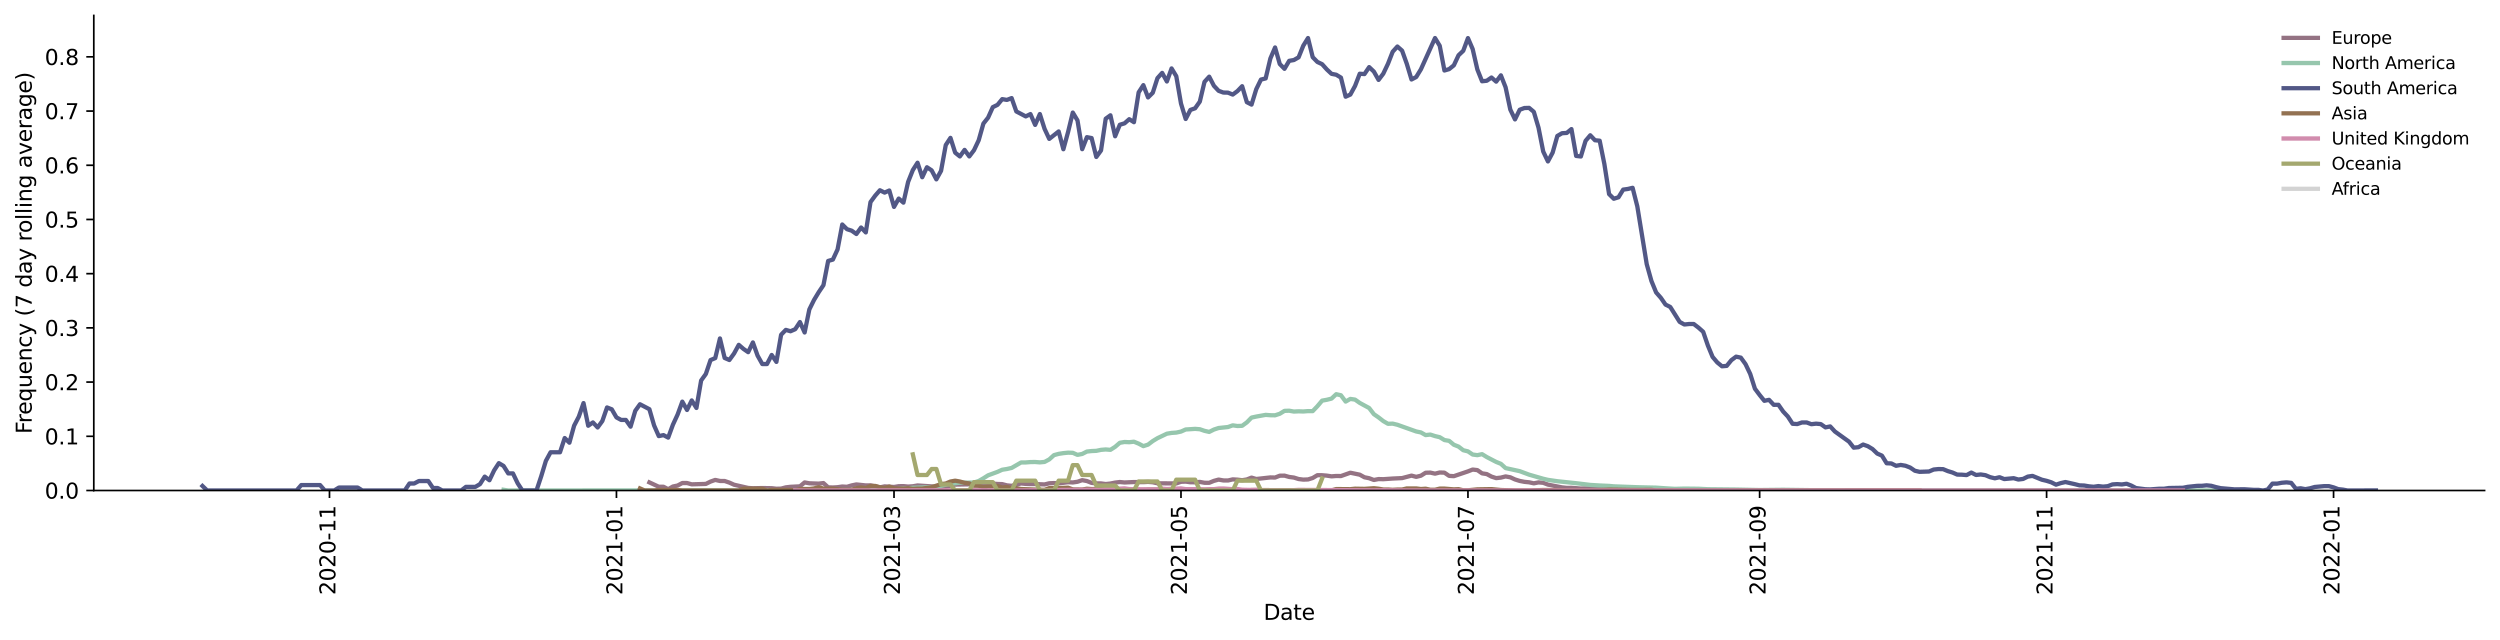 <?xml version="1.0" encoding="utf-8" standalone="no"?>
<!DOCTYPE svg PUBLIC "-//W3C//DTD SVG 1.1//EN"
  "http://www.w3.org/Graphics/SVG/1.1/DTD/svg11.dtd">
<svg xmlns:xlink="http://www.w3.org/1999/xlink" width="1166.981pt" height="298.621pt" viewBox="0 0 1166.981 298.621" xmlns="http://www.w3.org/2000/svg" version="1.1">
 <defs>
  <style type="text/css">*{stroke-linejoin: round; stroke-linecap: butt}</style>
 </defs>
 <g id="figure_1">
  <g id="patch_1">
   <path d="M 0 298.621 
L 1166.981 298.621 
L 1166.981 0 
L 0 0 
z
" style="fill: #ffffff"/>
  </g>
  <g id="axes_1">
   <g id="patch_2">
    <path d="M 43.781 228.96 
L 1159.781 228.96 
L 1159.781 7.2 
L 43.781 7.2 
z
" style="fill: #ffffff"/>
   </g>
   <g id="matplotlib.axis_1">
    <g id="xtick_1">
     <g id="line2d_1">
      <defs>
       <path id="md838f35044" d="M 0 0 
L 0 3.5 
" style="stroke: #000000; stroke-width: 0.8"/>
      </defs>
      <g>
       <use xlink:href="#md838f35044" x="153.8" y="228.96" style="stroke: #000000; stroke-width: 0.8"/>
      </g>
     </g>
     <g id="text_1">
      <!-- 2020-11 -->
      <g transform="translate(156.56 277.743)rotate(-90)scale(0.1 -0.1)">
       <defs>
        <path id="DejaVuSans-32" d="M 1228 531 
L 3431 531 
L 3431 0 
L 469 0 
L 469 531 
Q 828 903 1448 1529 
Q 2069 2156 2228 2338 
Q 2531 2678 2651 2914 
Q 2772 3150 2772 3378 
Q 2772 3750 2511 3984 
Q 2250 4219 1831 4219 
Q 1534 4219 1204 4116 
Q 875 4013 500 3803 
L 500 4441 
Q 881 4594 1212 4672 
Q 1544 4750 1819 4750 
Q 2544 4750 2975 4387 
Q 3406 4025 3406 3419 
Q 3406 3131 3298 2873 
Q 3191 2616 2906 2266 
Q 2828 2175 2409 1742 
Q 1991 1309 1228 531 
z
" transform="scale(0.016)"/>
        <path id="DejaVuSans-30" d="M 2034 4250 
Q 1547 4250 1301 3770 
Q 1056 3291 1056 2328 
Q 1056 1369 1301 889 
Q 1547 409 2034 409 
Q 2525 409 2770 889 
Q 3016 1369 3016 2328 
Q 3016 3291 2770 3770 
Q 2525 4250 2034 4250 
z
M 2034 4750 
Q 2819 4750 3233 4129 
Q 3647 3509 3647 2328 
Q 3647 1150 3233 529 
Q 2819 -91 2034 -91 
Q 1250 -91 836 529 
Q 422 1150 422 2328 
Q 422 3509 836 4129 
Q 1250 4750 2034 4750 
z
" transform="scale(0.016)"/>
        <path id="DejaVuSans-2d" d="M 313 2009 
L 1997 2009 
L 1997 1497 
L 313 1497 
L 313 2009 
z
" transform="scale(0.016)"/>
        <path id="DejaVuSans-31" d="M 794 531 
L 1825 531 
L 1825 4091 
L 703 3866 
L 703 4441 
L 1819 4666 
L 2450 4666 
L 2450 531 
L 3481 531 
L 3481 0 
L 794 0 
L 794 531 
z
" transform="scale(0.016)"/>
       </defs>
       <use xlink:href="#DejaVuSans-32"/>
       <use xlink:href="#DejaVuSans-30" x="63.623"/>
       <use xlink:href="#DejaVuSans-32" x="127.246"/>
       <use xlink:href="#DejaVuSans-30" x="190.869"/>
       <use xlink:href="#DejaVuSans-2d" x="254.492"/>
       <use xlink:href="#DejaVuSans-31" x="290.576"/>
       <use xlink:href="#DejaVuSans-31" x="354.199"/>
      </g>
     </g>
    </g>
    <g id="xtick_2">
     <g id="line2d_2">
      <g>
       <use xlink:href="#md838f35044" x="287.755" y="228.96" style="stroke: #000000; stroke-width: 0.8"/>
      </g>
     </g>
     <g id="text_2">
      <!-- 2021-01 -->
      <g transform="translate(290.515 277.743)rotate(-90)scale(0.1 -0.1)">
       <use xlink:href="#DejaVuSans-32"/>
       <use xlink:href="#DejaVuSans-30" x="63.623"/>
       <use xlink:href="#DejaVuSans-32" x="127.246"/>
       <use xlink:href="#DejaVuSans-31" x="190.869"/>
       <use xlink:href="#DejaVuSans-2d" x="254.492"/>
       <use xlink:href="#DejaVuSans-30" x="290.576"/>
       <use xlink:href="#DejaVuSans-31" x="354.199"/>
      </g>
     </g>
    </g>
    <g id="xtick_3">
     <g id="line2d_3">
      <g>
       <use xlink:href="#md838f35044" x="417.318" y="228.96" style="stroke: #000000; stroke-width: 0.8"/>
      </g>
     </g>
     <g id="text_3">
      <!-- 2021-03 -->
      <g transform="translate(420.078 277.743)rotate(-90)scale(0.1 -0.1)">
       <defs>
        <path id="DejaVuSans-33" d="M 2597 2516 
Q 3050 2419 3304 2112 
Q 3559 1806 3559 1356 
Q 3559 666 3084 287 
Q 2609 -91 1734 -91 
Q 1441 -91 1130 -33 
Q 819 25 488 141 
L 488 750 
Q 750 597 1062 519 
Q 1375 441 1716 441 
Q 2309 441 2620 675 
Q 2931 909 2931 1356 
Q 2931 1769 2642 2001 
Q 2353 2234 1838 2234 
L 1294 2234 
L 1294 2753 
L 1863 2753 
Q 2328 2753 2575 2939 
Q 2822 3125 2822 3475 
Q 2822 3834 2567 4026 
Q 2313 4219 1838 4219 
Q 1578 4219 1281 4162 
Q 984 4106 628 3988 
L 628 4550 
Q 988 4650 1302 4700 
Q 1616 4750 1894 4750 
Q 2613 4750 3031 4423 
Q 3450 4097 3450 3541 
Q 3450 3153 3228 2886 
Q 3006 2619 2597 2516 
z
" transform="scale(0.016)"/>
       </defs>
       <use xlink:href="#DejaVuSans-32"/>
       <use xlink:href="#DejaVuSans-30" x="63.623"/>
       <use xlink:href="#DejaVuSans-32" x="127.246"/>
       <use xlink:href="#DejaVuSans-31" x="190.869"/>
       <use xlink:href="#DejaVuSans-2d" x="254.492"/>
       <use xlink:href="#DejaVuSans-30" x="290.576"/>
       <use xlink:href="#DejaVuSans-33" x="354.199"/>
      </g>
     </g>
    </g>
    <g id="xtick_4">
     <g id="line2d_4">
      <g>
       <use xlink:href="#md838f35044" x="551.274" y="228.96" style="stroke: #000000; stroke-width: 0.8"/>
      </g>
     </g>
     <g id="text_4">
      <!-- 2021-05 -->
      <g transform="translate(554.033 277.743)rotate(-90)scale(0.1 -0.1)">
       <defs>
        <path id="DejaVuSans-35" d="M 691 4666 
L 3169 4666 
L 3169 4134 
L 1269 4134 
L 1269 2991 
Q 1406 3038 1543 3061 
Q 1681 3084 1819 3084 
Q 2600 3084 3056 2656 
Q 3513 2228 3513 1497 
Q 3513 744 3044 326 
Q 2575 -91 1722 -91 
Q 1428 -91 1123 -41 
Q 819 9 494 109 
L 494 744 
Q 775 591 1075 516 
Q 1375 441 1709 441 
Q 2250 441 2565 725 
Q 2881 1009 2881 1497 
Q 2881 1984 2565 2268 
Q 2250 2553 1709 2553 
Q 1456 2553 1204 2497 
Q 953 2441 691 2322 
L 691 4666 
z
" transform="scale(0.016)"/>
       </defs>
       <use xlink:href="#DejaVuSans-32"/>
       <use xlink:href="#DejaVuSans-30" x="63.623"/>
       <use xlink:href="#DejaVuSans-32" x="127.246"/>
       <use xlink:href="#DejaVuSans-31" x="190.869"/>
       <use xlink:href="#DejaVuSans-2d" x="254.492"/>
       <use xlink:href="#DejaVuSans-30" x="290.576"/>
       <use xlink:href="#DejaVuSans-35" x="354.199"/>
      </g>
     </g>
    </g>
    <g id="xtick_5">
     <g id="line2d_5">
      <g>
       <use xlink:href="#md838f35044" x="685.229" y="228.96" style="stroke: #000000; stroke-width: 0.8"/>
      </g>
     </g>
     <g id="text_5">
      <!-- 2021-07 -->
      <g transform="translate(687.988 277.743)rotate(-90)scale(0.1 -0.1)">
       <defs>
        <path id="DejaVuSans-37" d="M 525 4666 
L 3525 4666 
L 3525 4397 
L 1831 0 
L 1172 0 
L 2766 4134 
L 525 4134 
L 525 4666 
z
" transform="scale(0.016)"/>
       </defs>
       <use xlink:href="#DejaVuSans-32"/>
       <use xlink:href="#DejaVuSans-30" x="63.623"/>
       <use xlink:href="#DejaVuSans-32" x="127.246"/>
       <use xlink:href="#DejaVuSans-31" x="190.869"/>
       <use xlink:href="#DejaVuSans-2d" x="254.492"/>
       <use xlink:href="#DejaVuSans-30" x="290.576"/>
       <use xlink:href="#DejaVuSans-37" x="354.199"/>
      </g>
     </g>
    </g>
    <g id="xtick_6">
     <g id="line2d_6">
      <g>
       <use xlink:href="#md838f35044" x="821.38" y="228.96" style="stroke: #000000; stroke-width: 0.8"/>
      </g>
     </g>
     <g id="text_6">
      <!-- 2021-09 -->
      <g transform="translate(824.139 277.743)rotate(-90)scale(0.1 -0.1)">
       <defs>
        <path id="DejaVuSans-39" d="M 703 97 
L 703 672 
Q 941 559 1184 500 
Q 1428 441 1663 441 
Q 2288 441 2617 861 
Q 2947 1281 2994 2138 
Q 2813 1869 2534 1725 
Q 2256 1581 1919 1581 
Q 1219 1581 811 2004 
Q 403 2428 403 3163 
Q 403 3881 828 4315 
Q 1253 4750 1959 4750 
Q 2769 4750 3195 4129 
Q 3622 3509 3622 2328 
Q 3622 1225 3098 567 
Q 2575 -91 1691 -91 
Q 1453 -91 1209 -44 
Q 966 3 703 97 
z
M 1959 2075 
Q 2384 2075 2632 2365 
Q 2881 2656 2881 3163 
Q 2881 3666 2632 3958 
Q 2384 4250 1959 4250 
Q 1534 4250 1286 3958 
Q 1038 3666 1038 3163 
Q 1038 2656 1286 2365 
Q 1534 2075 1959 2075 
z
" transform="scale(0.016)"/>
       </defs>
       <use xlink:href="#DejaVuSans-32"/>
       <use xlink:href="#DejaVuSans-30" x="63.623"/>
       <use xlink:href="#DejaVuSans-32" x="127.246"/>
       <use xlink:href="#DejaVuSans-31" x="190.869"/>
       <use xlink:href="#DejaVuSans-2d" x="254.492"/>
       <use xlink:href="#DejaVuSans-30" x="290.576"/>
       <use xlink:href="#DejaVuSans-39" x="354.199"/>
      </g>
     </g>
    </g>
    <g id="xtick_7">
     <g id="line2d_7">
      <g>
       <use xlink:href="#md838f35044" x="955.335" y="228.96" style="stroke: #000000; stroke-width: 0.8"/>
      </g>
     </g>
     <g id="text_7">
      <!-- 2021-11 -->
      <g transform="translate(958.094 277.743)rotate(-90)scale(0.1 -0.1)">
       <use xlink:href="#DejaVuSans-32"/>
       <use xlink:href="#DejaVuSans-30" x="63.623"/>
       <use xlink:href="#DejaVuSans-32" x="127.246"/>
       <use xlink:href="#DejaVuSans-31" x="190.869"/>
       <use xlink:href="#DejaVuSans-2d" x="254.492"/>
       <use xlink:href="#DejaVuSans-31" x="290.576"/>
       <use xlink:href="#DejaVuSans-31" x="354.199"/>
      </g>
     </g>
    </g>
    <g id="xtick_8">
     <g id="line2d_8">
      <g>
       <use xlink:href="#md838f35044" x="1089.29" y="228.96" style="stroke: #000000; stroke-width: 0.8"/>
      </g>
     </g>
     <g id="text_8">
      <!-- 2022-01 -->
      <g transform="translate(1092.049 277.743)rotate(-90)scale(0.1 -0.1)">
       <use xlink:href="#DejaVuSans-32"/>
       <use xlink:href="#DejaVuSans-30" x="63.623"/>
       <use xlink:href="#DejaVuSans-32" x="127.246"/>
       <use xlink:href="#DejaVuSans-32" x="190.869"/>
       <use xlink:href="#DejaVuSans-2d" x="254.492"/>
       <use xlink:href="#DejaVuSans-30" x="290.576"/>
       <use xlink:href="#DejaVuSans-31" x="354.199"/>
      </g>
     </g>
    </g>
    <g id="text_9">
     <!-- Date -->
     <g transform="translate(589.83 289.341)scale(0.1 -0.1)">
      <defs>
       <path id="DejaVuSans-44" d="M 1259 4147 
L 1259 519 
L 2022 519 
Q 2988 519 3436 956 
Q 3884 1394 3884 2338 
Q 3884 3275 3436 3711 
Q 2988 4147 2022 4147 
L 1259 4147 
z
M 628 4666 
L 1925 4666 
Q 3281 4666 3915 4102 
Q 4550 3538 4550 2338 
Q 4550 1131 3912 565 
Q 3275 0 1925 0 
L 628 0 
L 628 4666 
z
" transform="scale(0.016)"/>
       <path id="DejaVuSans-61" d="M 2194 1759 
Q 1497 1759 1228 1600 
Q 959 1441 959 1056 
Q 959 750 1161 570 
Q 1363 391 1709 391 
Q 2188 391 2477 730 
Q 2766 1069 2766 1631 
L 2766 1759 
L 2194 1759 
z
M 3341 1997 
L 3341 0 
L 2766 0 
L 2766 531 
Q 2569 213 2275 61 
Q 1981 -91 1556 -91 
Q 1019 -91 701 211 
Q 384 513 384 1019 
Q 384 1609 779 1909 
Q 1175 2209 1959 2209 
L 2766 2209 
L 2766 2266 
Q 2766 2663 2505 2880 
Q 2244 3097 1772 3097 
Q 1472 3097 1187 3025 
Q 903 2953 641 2809 
L 641 3341 
Q 956 3463 1253 3523 
Q 1550 3584 1831 3584 
Q 2591 3584 2966 3190 
Q 3341 2797 3341 1997 
z
" transform="scale(0.016)"/>
       <path id="DejaVuSans-74" d="M 1172 4494 
L 1172 3500 
L 2356 3500 
L 2356 3053 
L 1172 3053 
L 1172 1153 
Q 1172 725 1289 603 
Q 1406 481 1766 481 
L 2356 481 
L 2356 0 
L 1766 0 
Q 1100 0 847 248 
Q 594 497 594 1153 
L 594 3053 
L 172 3053 
L 172 3500 
L 594 3500 
L 594 4494 
L 1172 4494 
z
" transform="scale(0.016)"/>
       <path id="DejaVuSans-65" d="M 3597 1894 
L 3597 1613 
L 953 1613 
Q 991 1019 1311 708 
Q 1631 397 2203 397 
Q 2534 397 2845 478 
Q 3156 559 3463 722 
L 3463 178 
Q 3153 47 2828 -22 
Q 2503 -91 2169 -91 
Q 1331 -91 842 396 
Q 353 884 353 1716 
Q 353 2575 817 3079 
Q 1281 3584 2069 3584 
Q 2775 3584 3186 3129 
Q 3597 2675 3597 1894 
z
M 3022 2063 
Q 3016 2534 2758 2815 
Q 2500 3097 2075 3097 
Q 1594 3097 1305 2825 
Q 1016 2553 972 2059 
L 3022 2063 
z
" transform="scale(0.016)"/>
      </defs>
      <use xlink:href="#DejaVuSans-44"/>
      <use xlink:href="#DejaVuSans-61" x="77.002"/>
      <use xlink:href="#DejaVuSans-74" x="138.281"/>
      <use xlink:href="#DejaVuSans-65" x="177.49"/>
     </g>
    </g>
   </g>
   <g id="matplotlib.axis_2">
    <g id="ytick_1">
     <g id="line2d_9">
      <defs>
       <path id="m75cbd79cdd" d="M 0 0 
L -3.5 0 
" style="stroke: #000000; stroke-width: 0.8"/>
      </defs>
      <g>
       <use xlink:href="#m75cbd79cdd" x="43.781" y="228.96" style="stroke: #000000; stroke-width: 0.8"/>
      </g>
     </g>
     <g id="text_10">
      <!-- 0.0 -->
      <g transform="translate(20.878 232.759)scale(0.1 -0.1)">
       <defs>
        <path id="DejaVuSans-2e" d="M 684 794 
L 1344 794 
L 1344 0 
L 684 0 
L 684 794 
z
" transform="scale(0.016)"/>
       </defs>
       <use xlink:href="#DejaVuSans-30"/>
       <use xlink:href="#DejaVuSans-2e" x="63.623"/>
       <use xlink:href="#DejaVuSans-30" x="95.41"/>
      </g>
     </g>
    </g>
    <g id="ytick_2">
     <g id="line2d_10">
      <g>
       <use xlink:href="#m75cbd79cdd" x="43.781" y="203.656" style="stroke: #000000; stroke-width: 0.8"/>
      </g>
     </g>
     <g id="text_11">
      <!-- 0.1 -->
      <g transform="translate(20.878 207.456)scale(0.1 -0.1)">
       <use xlink:href="#DejaVuSans-30"/>
       <use xlink:href="#DejaVuSans-2e" x="63.623"/>
       <use xlink:href="#DejaVuSans-31" x="95.41"/>
      </g>
     </g>
    </g>
    <g id="ytick_3">
     <g id="line2d_11">
      <g>
       <use xlink:href="#m75cbd79cdd" x="43.781" y="178.353" style="stroke: #000000; stroke-width: 0.8"/>
      </g>
     </g>
     <g id="text_12">
      <!-- 0.2 -->
      <g transform="translate(20.878 182.152)scale(0.1 -0.1)">
       <use xlink:href="#DejaVuSans-30"/>
       <use xlink:href="#DejaVuSans-2e" x="63.623"/>
       <use xlink:href="#DejaVuSans-32" x="95.41"/>
      </g>
     </g>
    </g>
    <g id="ytick_4">
     <g id="line2d_12">
      <g>
       <use xlink:href="#m75cbd79cdd" x="43.781" y="153.049" style="stroke: #000000; stroke-width: 0.8"/>
      </g>
     </g>
     <g id="text_13">
      <!-- 0.3 -->
      <g transform="translate(20.878 156.849)scale(0.1 -0.1)">
       <use xlink:href="#DejaVuSans-30"/>
       <use xlink:href="#DejaVuSans-2e" x="63.623"/>
       <use xlink:href="#DejaVuSans-33" x="95.41"/>
      </g>
     </g>
    </g>
    <g id="ytick_5">
     <g id="line2d_13">
      <g>
       <use xlink:href="#m75cbd79cdd" x="43.781" y="127.746" style="stroke: #000000; stroke-width: 0.8"/>
      </g>
     </g>
     <g id="text_14">
      <!-- 0.4 -->
      <g transform="translate(20.878 131.545)scale(0.1 -0.1)">
       <defs>
        <path id="DejaVuSans-34" d="M 2419 4116 
L 825 1625 
L 2419 1625 
L 2419 4116 
z
M 2253 4666 
L 3047 4666 
L 3047 1625 
L 3713 1625 
L 3713 1100 
L 3047 1100 
L 3047 0 
L 2419 0 
L 2419 1100 
L 313 1100 
L 313 1709 
L 2253 4666 
z
" transform="scale(0.016)"/>
       </defs>
       <use xlink:href="#DejaVuSans-30"/>
       <use xlink:href="#DejaVuSans-2e" x="63.623"/>
       <use xlink:href="#DejaVuSans-34" x="95.41"/>
      </g>
     </g>
    </g>
    <g id="ytick_6">
     <g id="line2d_14">
      <g>
       <use xlink:href="#m75cbd79cdd" x="43.781" y="102.442" style="stroke: #000000; stroke-width: 0.8"/>
      </g>
     </g>
     <g id="text_15">
      <!-- 0.5 -->
      <g transform="translate(20.878 106.242)scale(0.1 -0.1)">
       <use xlink:href="#DejaVuSans-30"/>
       <use xlink:href="#DejaVuSans-2e" x="63.623"/>
       <use xlink:href="#DejaVuSans-35" x="95.41"/>
      </g>
     </g>
    </g>
    <g id="ytick_7">
     <g id="line2d_15">
      <g>
       <use xlink:href="#m75cbd79cdd" x="43.781" y="77.139" style="stroke: #000000; stroke-width: 0.8"/>
      </g>
     </g>
     <g id="text_16">
      <!-- 0.6 -->
      <g transform="translate(20.878 80.938)scale(0.1 -0.1)">
       <defs>
        <path id="DejaVuSans-36" d="M 2113 2584 
Q 1688 2584 1439 2293 
Q 1191 2003 1191 1497 
Q 1191 994 1439 701 
Q 1688 409 2113 409 
Q 2538 409 2786 701 
Q 3034 994 3034 1497 
Q 3034 2003 2786 2293 
Q 2538 2584 2113 2584 
z
M 3366 4563 
L 3366 3988 
Q 3128 4100 2886 4159 
Q 2644 4219 2406 4219 
Q 1781 4219 1451 3797 
Q 1122 3375 1075 2522 
Q 1259 2794 1537 2939 
Q 1816 3084 2150 3084 
Q 2853 3084 3261 2657 
Q 3669 2231 3669 1497 
Q 3669 778 3244 343 
Q 2819 -91 2113 -91 
Q 1303 -91 875 529 
Q 447 1150 447 2328 
Q 447 3434 972 4092 
Q 1497 4750 2381 4750 
Q 2619 4750 2861 4703 
Q 3103 4656 3366 4563 
z
" transform="scale(0.016)"/>
       </defs>
       <use xlink:href="#DejaVuSans-30"/>
       <use xlink:href="#DejaVuSans-2e" x="63.623"/>
       <use xlink:href="#DejaVuSans-36" x="95.41"/>
      </g>
     </g>
    </g>
    <g id="ytick_8">
     <g id="line2d_16">
      <g>
       <use xlink:href="#m75cbd79cdd" x="43.781" y="51.835" style="stroke: #000000; stroke-width: 0.8"/>
      </g>
     </g>
     <g id="text_17">
      <!-- 0.7 -->
      <g transform="translate(20.878 55.635)scale(0.1 -0.1)">
       <use xlink:href="#DejaVuSans-30"/>
       <use xlink:href="#DejaVuSans-2e" x="63.623"/>
       <use xlink:href="#DejaVuSans-37" x="95.41"/>
      </g>
     </g>
    </g>
    <g id="ytick_9">
     <g id="line2d_17">
      <g>
       <use xlink:href="#m75cbd79cdd" x="43.781" y="26.532" style="stroke: #000000; stroke-width: 0.8"/>
      </g>
     </g>
     <g id="text_18">
      <!-- 0.8 -->
      <g transform="translate(20.878 30.331)scale(0.1 -0.1)">
       <defs>
        <path id="DejaVuSans-38" d="M 2034 2216 
Q 1584 2216 1326 1975 
Q 1069 1734 1069 1313 
Q 1069 891 1326 650 
Q 1584 409 2034 409 
Q 2484 409 2743 651 
Q 3003 894 3003 1313 
Q 3003 1734 2745 1975 
Q 2488 2216 2034 2216 
z
M 1403 2484 
Q 997 2584 770 2862 
Q 544 3141 544 3541 
Q 544 4100 942 4425 
Q 1341 4750 2034 4750 
Q 2731 4750 3128 4425 
Q 3525 4100 3525 3541 
Q 3525 3141 3298 2862 
Q 3072 2584 2669 2484 
Q 3125 2378 3379 2068 
Q 3634 1759 3634 1313 
Q 3634 634 3220 271 
Q 2806 -91 2034 -91 
Q 1263 -91 848 271 
Q 434 634 434 1313 
Q 434 1759 690 2068 
Q 947 2378 1403 2484 
z
M 1172 3481 
Q 1172 3119 1398 2916 
Q 1625 2713 2034 2713 
Q 2441 2713 2670 2916 
Q 2900 3119 2900 3481 
Q 2900 3844 2670 4047 
Q 2441 4250 2034 4250 
Q 1625 4250 1398 4047 
Q 1172 3844 1172 3481 
z
" transform="scale(0.016)"/>
       </defs>
       <use xlink:href="#DejaVuSans-30"/>
       <use xlink:href="#DejaVuSans-2e" x="63.623"/>
       <use xlink:href="#DejaVuSans-38" x="95.41"/>
      </g>
     </g>
    </g>
    <g id="text_19">
     <!-- Frequency (7 day rolling average) -->
     <g transform="translate(14.798 202.529)rotate(-90)scale(0.1 -0.1)">
      <defs>
       <path id="DejaVuSans-46" d="M 628 4666 
L 3309 4666 
L 3309 4134 
L 1259 4134 
L 1259 2759 
L 3109 2759 
L 3109 2228 
L 1259 2228 
L 1259 0 
L 628 0 
L 628 4666 
z
" transform="scale(0.016)"/>
       <path id="DejaVuSans-72" d="M 2631 2963 
Q 2534 3019 2420 3045 
Q 2306 3072 2169 3072 
Q 1681 3072 1420 2755 
Q 1159 2438 1159 1844 
L 1159 0 
L 581 0 
L 581 3500 
L 1159 3500 
L 1159 2956 
Q 1341 3275 1631 3429 
Q 1922 3584 2338 3584 
Q 2397 3584 2469 3576 
Q 2541 3569 2628 3553 
L 2631 2963 
z
" transform="scale(0.016)"/>
       <path id="DejaVuSans-71" d="M 947 1747 
Q 947 1113 1208 752 
Q 1469 391 1925 391 
Q 2381 391 2643 752 
Q 2906 1113 2906 1747 
Q 2906 2381 2643 2742 
Q 2381 3103 1925 3103 
Q 1469 3103 1208 2742 
Q 947 2381 947 1747 
z
M 2906 525 
Q 2725 213 2448 61 
Q 2172 -91 1784 -91 
Q 1150 -91 751 415 
Q 353 922 353 1747 
Q 353 2572 751 3078 
Q 1150 3584 1784 3584 
Q 2172 3584 2448 3432 
Q 2725 3281 2906 2969 
L 2906 3500 
L 3481 3500 
L 3481 -1331 
L 2906 -1331 
L 2906 525 
z
" transform="scale(0.016)"/>
       <path id="DejaVuSans-75" d="M 544 1381 
L 544 3500 
L 1119 3500 
L 1119 1403 
Q 1119 906 1312 657 
Q 1506 409 1894 409 
Q 2359 409 2629 706 
Q 2900 1003 2900 1516 
L 2900 3500 
L 3475 3500 
L 3475 0 
L 2900 0 
L 2900 538 
Q 2691 219 2414 64 
Q 2138 -91 1772 -91 
Q 1169 -91 856 284 
Q 544 659 544 1381 
z
M 1991 3584 
L 1991 3584 
z
" transform="scale(0.016)"/>
       <path id="DejaVuSans-6e" d="M 3513 2113 
L 3513 0 
L 2938 0 
L 2938 2094 
Q 2938 2591 2744 2837 
Q 2550 3084 2163 3084 
Q 1697 3084 1428 2787 
Q 1159 2491 1159 1978 
L 1159 0 
L 581 0 
L 581 3500 
L 1159 3500 
L 1159 2956 
Q 1366 3272 1645 3428 
Q 1925 3584 2291 3584 
Q 2894 3584 3203 3211 
Q 3513 2838 3513 2113 
z
" transform="scale(0.016)"/>
       <path id="DejaVuSans-63" d="M 3122 3366 
L 3122 2828 
Q 2878 2963 2633 3030 
Q 2388 3097 2138 3097 
Q 1578 3097 1268 2742 
Q 959 2388 959 1747 
Q 959 1106 1268 751 
Q 1578 397 2138 397 
Q 2388 397 2633 464 
Q 2878 531 3122 666 
L 3122 134 
Q 2881 22 2623 -34 
Q 2366 -91 2075 -91 
Q 1284 -91 818 406 
Q 353 903 353 1747 
Q 353 2603 823 3093 
Q 1294 3584 2113 3584 
Q 2378 3584 2631 3529 
Q 2884 3475 3122 3366 
z
" transform="scale(0.016)"/>
       <path id="DejaVuSans-79" d="M 2059 -325 
Q 1816 -950 1584 -1140 
Q 1353 -1331 966 -1331 
L 506 -1331 
L 506 -850 
L 844 -850 
Q 1081 -850 1212 -737 
Q 1344 -625 1503 -206 
L 1606 56 
L 191 3500 
L 800 3500 
L 1894 763 
L 2988 3500 
L 3597 3500 
L 2059 -325 
z
" transform="scale(0.016)"/>
       <path id="DejaVuSans-20" transform="scale(0.016)"/>
       <path id="DejaVuSans-28" d="M 1984 4856 
Q 1566 4138 1362 3434 
Q 1159 2731 1159 2009 
Q 1159 1288 1364 580 
Q 1569 -128 1984 -844 
L 1484 -844 
Q 1016 -109 783 600 
Q 550 1309 550 2009 
Q 550 2706 781 3412 
Q 1013 4119 1484 4856 
L 1984 4856 
z
" transform="scale(0.016)"/>
       <path id="DejaVuSans-64" d="M 2906 2969 
L 2906 4863 
L 3481 4863 
L 3481 0 
L 2906 0 
L 2906 525 
Q 2725 213 2448 61 
Q 2172 -91 1784 -91 
Q 1150 -91 751 415 
Q 353 922 353 1747 
Q 353 2572 751 3078 
Q 1150 3584 1784 3584 
Q 2172 3584 2448 3432 
Q 2725 3281 2906 2969 
z
M 947 1747 
Q 947 1113 1208 752 
Q 1469 391 1925 391 
Q 2381 391 2643 752 
Q 2906 1113 2906 1747 
Q 2906 2381 2643 2742 
Q 2381 3103 1925 3103 
Q 1469 3103 1208 2742 
Q 947 2381 947 1747 
z
" transform="scale(0.016)"/>
       <path id="DejaVuSans-6f" d="M 1959 3097 
Q 1497 3097 1228 2736 
Q 959 2375 959 1747 
Q 959 1119 1226 758 
Q 1494 397 1959 397 
Q 2419 397 2687 759 
Q 2956 1122 2956 1747 
Q 2956 2369 2687 2733 
Q 2419 3097 1959 3097 
z
M 1959 3584 
Q 2709 3584 3137 3096 
Q 3566 2609 3566 1747 
Q 3566 888 3137 398 
Q 2709 -91 1959 -91 
Q 1206 -91 779 398 
Q 353 888 353 1747 
Q 353 2609 779 3096 
Q 1206 3584 1959 3584 
z
" transform="scale(0.016)"/>
       <path id="DejaVuSans-6c" d="M 603 4863 
L 1178 4863 
L 1178 0 
L 603 0 
L 603 4863 
z
" transform="scale(0.016)"/>
       <path id="DejaVuSans-69" d="M 603 3500 
L 1178 3500 
L 1178 0 
L 603 0 
L 603 3500 
z
M 603 4863 
L 1178 4863 
L 1178 4134 
L 603 4134 
L 603 4863 
z
" transform="scale(0.016)"/>
       <path id="DejaVuSans-67" d="M 2906 1791 
Q 2906 2416 2648 2759 
Q 2391 3103 1925 3103 
Q 1463 3103 1205 2759 
Q 947 2416 947 1791 
Q 947 1169 1205 825 
Q 1463 481 1925 481 
Q 2391 481 2648 825 
Q 2906 1169 2906 1791 
z
M 3481 434 
Q 3481 -459 3084 -895 
Q 2688 -1331 1869 -1331 
Q 1566 -1331 1297 -1286 
Q 1028 -1241 775 -1147 
L 775 -588 
Q 1028 -725 1275 -790 
Q 1522 -856 1778 -856 
Q 2344 -856 2625 -561 
Q 2906 -266 2906 331 
L 2906 616 
Q 2728 306 2450 153 
Q 2172 0 1784 0 
Q 1141 0 747 490 
Q 353 981 353 1791 
Q 353 2603 747 3093 
Q 1141 3584 1784 3584 
Q 2172 3584 2450 3431 
Q 2728 3278 2906 2969 
L 2906 3500 
L 3481 3500 
L 3481 434 
z
" transform="scale(0.016)"/>
       <path id="DejaVuSans-76" d="M 191 3500 
L 800 3500 
L 1894 563 
L 2988 3500 
L 3597 3500 
L 2284 0 
L 1503 0 
L 191 3500 
z
" transform="scale(0.016)"/>
       <path id="DejaVuSans-29" d="M 513 4856 
L 1013 4856 
Q 1481 4119 1714 3412 
Q 1947 2706 1947 2009 
Q 1947 1309 1714 600 
Q 1481 -109 1013 -844 
L 513 -844 
Q 928 -128 1133 580 
Q 1338 1288 1338 2009 
Q 1338 2731 1133 3434 
Q 928 4138 513 4856 
z
" transform="scale(0.016)"/>
      </defs>
      <use xlink:href="#DejaVuSans-46"/>
      <use xlink:href="#DejaVuSans-72" x="50.27"/>
      <use xlink:href="#DejaVuSans-65" x="89.133"/>
      <use xlink:href="#DejaVuSans-71" x="150.656"/>
      <use xlink:href="#DejaVuSans-75" x="214.133"/>
      <use xlink:href="#DejaVuSans-65" x="277.512"/>
      <use xlink:href="#DejaVuSans-6e" x="339.035"/>
      <use xlink:href="#DejaVuSans-63" x="402.414"/>
      <use xlink:href="#DejaVuSans-79" x="457.395"/>
      <use xlink:href="#DejaVuSans-20" x="516.574"/>
      <use xlink:href="#DejaVuSans-28" x="548.361"/>
      <use xlink:href="#DejaVuSans-37" x="587.375"/>
      <use xlink:href="#DejaVuSans-20" x="650.998"/>
      <use xlink:href="#DejaVuSans-64" x="682.785"/>
      <use xlink:href="#DejaVuSans-61" x="746.262"/>
      <use xlink:href="#DejaVuSans-79" x="807.541"/>
      <use xlink:href="#DejaVuSans-20" x="866.721"/>
      <use xlink:href="#DejaVuSans-72" x="898.508"/>
      <use xlink:href="#DejaVuSans-6f" x="937.371"/>
      <use xlink:href="#DejaVuSans-6c" x="998.553"/>
      <use xlink:href="#DejaVuSans-6c" x="1026.336"/>
      <use xlink:href="#DejaVuSans-69" x="1054.119"/>
      <use xlink:href="#DejaVuSans-6e" x="1081.902"/>
      <use xlink:href="#DejaVuSans-67" x="1145.281"/>
      <use xlink:href="#DejaVuSans-20" x="1208.758"/>
      <use xlink:href="#DejaVuSans-61" x="1240.545"/>
      <use xlink:href="#DejaVuSans-76" x="1301.824"/>
      <use xlink:href="#DejaVuSans-65" x="1361.004"/>
      <use xlink:href="#DejaVuSans-72" x="1422.527"/>
      <use xlink:href="#DejaVuSans-61" x="1463.641"/>
      <use xlink:href="#DejaVuSans-67" x="1524.92"/>
      <use xlink:href="#DejaVuSans-65" x="1588.396"/>
      <use xlink:href="#DejaVuSans-29" x="1649.92"/>
     </g>
    </g>
   </g>
   <g id="line2d_18">
    <path d="M 303.127 225.168 
L 307.519 227.215 
L 309.715 227.215 
L 311.911 228.35 
L 314.107 227.101 
L 316.303 226.641 
L 318.499 225.477 
L 320.695 225.477 
L 322.891 226.087 
L 329.479 225.891 
L 331.675 224.798 
L 333.871 224.023 
L 336.067 224.512 
L 338.263 224.529 
L 340.459 225.275 
L 342.655 226.265 
L 349.243 227.766 
L 351.439 227.919 
L 355.831 227.817 
L 360.223 227.888 
L 362.419 228.137 
L 364.615 228.081 
L 366.811 227.496 
L 369.007 227.241 
L 373.399 227.022 
L 375.595 225.194 
L 377.791 225.597 
L 382.183 225.755 
L 384.379 225.493 
L 386.575 227.483 
L 388.771 227.554 
L 390.967 227.43 
L 393.163 227.101 
L 395.359 227.235 
L 397.555 226.584 
L 399.751 226.132 
L 404.143 226.593 
L 406.339 226.56 
L 410.73 227.515 
L 412.926 227.044 
L 417.318 227.324 
L 419.514 226.956 
L 421.71 226.914 
L 423.906 227.131 
L 426.102 226.991 
L 428.298 226.61 
L 439.278 227.335 
L 441.474 227.243 
L 445.866 226.204 
L 452.454 226.084 
L 454.65 226.257 
L 456.846 226.562 
L 459.042 225.726 
L 461.238 225.584 
L 465.63 225.913 
L 467.826 225.986 
L 470.022 226.569 
L 472.218 226.783 
L 476.61 225.67 
L 478.806 225.883 
L 481.002 225.968 
L 483.198 225.94 
L 487.59 226.133 
L 489.786 225.594 
L 491.982 225.499 
L 494.178 225.642 
L 498.57 225.096 
L 500.766 225.208 
L 502.962 224.884 
L 505.158 224.133 
L 507.354 224.548 
L 509.55 225.412 
L 511.746 225.633 
L 513.942 225.657 
L 516.138 225.947 
L 518.334 225.713 
L 520.53 225.27 
L 522.726 225.007 
L 524.922 225.215 
L 529.314 225.015 
L 533.706 225.066 
L 535.902 224.944 
L 538.098 225.119 
L 540.294 225.607 
L 549.078 225.664 
L 551.274 224.898 
L 553.47 224.814 
L 555.666 225.12 
L 557.862 225.136 
L 560.058 224.954 
L 562.254 225.353 
L 564.449 225.365 
L 566.645 224.468 
L 568.841 223.869 
L 571.037 224.262 
L 573.233 224.286 
L 575.429 223.776 
L 577.625 223.894 
L 579.821 224.166 
L 582.017 223.809 
L 584.213 222.948 
L 586.409 223.59 
L 592.997 222.861 
L 595.193 222.913 
L 597.389 222.056 
L 599.585 222.02 
L 601.781 222.637 
L 603.977 222.925 
L 606.173 223.608 
L 608.369 223.88 
L 610.565 223.803 
L 612.761 223.122 
L 614.957 221.809 
L 617.153 221.84 
L 619.349 222.02 
L 621.545 222.357 
L 623.741 222.182 
L 625.937 222.222 
L 630.329 220.669 
L 634.721 221.576 
L 636.917 222.79 
L 639.113 223.23 
L 641.309 224.047 
L 643.505 223.626 
L 645.701 223.686 
L 650.093 223.381 
L 654.485 223.175 
L 658.877 222.016 
L 661.073 222.588 
L 663.269 222.054 
L 665.465 220.675 
L 667.661 220.608 
L 669.857 221.103 
L 672.053 220.56 
L 674.249 220.635 
L 676.445 222.135 
L 678.641 222.272 
L 685.229 220.043 
L 687.425 219.184 
L 689.621 219.444 
L 691.817 220.953 
L 694.013 221.296 
L 696.209 222.469 
L 698.405 223.184 
L 700.601 222.943 
L 702.797 222.392 
L 704.993 222.799 
L 707.189 223.803 
L 709.385 224.492 
L 711.581 224.923 
L 713.777 225.137 
L 715.973 225.617 
L 718.168 225.182 
L 720.364 225.374 
L 722.56 226.214 
L 729.148 227.51 
L 731.344 227.742 
L 733.54 227.71 
L 737.932 228.045 
L 740.128 227.969 
L 744.52 228.037 
L 748.912 227.948 
L 751.108 228.117 
L 753.304 228.11 
L 757.696 228.405 
L 788.44 228.859 
L 816.988 228.889 
L 869.692 228.786 
L 871.888 228.935 
L 1016.823 228.956 
L 1016.823 228.956 
" clip-path="url(#p797c37f5bf)" style="fill: none; stroke: #947383; stroke-width: 2; stroke-linecap: square"/>
   </g>
   <g id="line2d_19">
    <path d="M 235.052 228.625 
L 237.248 228.96 
L 369.007 228.861 
L 375.595 228.803 
L 404.143 228.685 
L 406.339 228.507 
L 417.318 228.411 
L 421.71 228.039 
L 423.906 227.935 
L 426.102 227.688 
L 437.082 227.306 
L 443.67 225.734 
L 445.866 225.607 
L 448.062 225.309 
L 454.65 225.233 
L 456.846 224.529 
L 459.042 223.269 
L 461.238 221.876 
L 465.63 220.259 
L 467.826 219.269 
L 470.022 218.924 
L 472.218 218.427 
L 476.61 215.89 
L 478.806 215.864 
L 481.002 215.691 
L 483.198 215.66 
L 485.394 215.832 
L 487.59 215.622 
L 489.786 214.451 
L 491.982 212.456 
L 494.178 211.862 
L 496.374 211.517 
L 498.57 211.302 
L 500.766 211.369 
L 502.962 212.329 
L 505.158 211.899 
L 507.354 210.781 
L 509.55 210.547 
L 511.746 210.448 
L 513.942 209.987 
L 516.138 209.806 
L 518.334 209.982 
L 520.53 208.582 
L 522.726 206.687 
L 524.922 206.323 
L 527.118 206.422 
L 529.314 206.188 
L 531.51 207.086 
L 533.706 208.25 
L 535.902 207.546 
L 538.098 205.886 
L 540.294 204.545 
L 544.686 202.445 
L 546.882 202.081 
L 549.078 201.93 
L 551.274 201.452 
L 553.47 200.479 
L 557.862 200.197 
L 560.058 200.361 
L 562.254 201.114 
L 564.449 201.615 
L 566.645 200.512 
L 568.841 199.793 
L 573.233 199.328 
L 575.429 198.549 
L 577.625 198.855 
L 579.821 198.765 
L 582.017 197.162 
L 584.213 194.924 
L 586.409 194.45 
L 590.801 193.662 
L 592.997 193.825 
L 595.193 193.864 
L 597.389 193.139 
L 599.585 191.79 
L 601.781 191.721 
L 603.977 192.11 
L 606.173 192.001 
L 608.369 192.076 
L 610.565 191.901 
L 612.761 191.912 
L 614.957 189.608 
L 617.153 187.012 
L 619.349 186.615 
L 621.545 186.067 
L 623.741 184.007 
L 625.937 184.503 
L 628.133 187.454 
L 630.329 186.212 
L 632.525 186.536 
L 634.721 188.082 
L 639.113 190.465 
L 641.309 193.329 
L 643.505 194.844 
L 645.701 196.557 
L 647.897 197.827 
L 650.093 197.745 
L 652.289 198.275 
L 661.073 201.402 
L 663.269 201.854 
L 665.465 203.097 
L 667.661 202.855 
L 669.857 203.562 
L 672.053 204.081 
L 674.249 205.415 
L 676.445 205.782 
L 678.641 207.605 
L 680.837 208.467 
L 683.033 210.164 
L 685.229 210.701 
L 687.425 212.171 
L 689.621 212.467 
L 691.817 211.994 
L 694.013 213.349 
L 698.405 215.624 
L 700.601 216.507 
L 702.797 218.502 
L 709.385 219.934 
L 713.777 221.566 
L 720.364 223.472 
L 722.56 223.991 
L 726.952 224.631 
L 735.736 225.558 
L 742.324 226.353 
L 746.716 226.618 
L 751.108 226.81 
L 753.304 227.016 
L 764.284 227.427 
L 773.068 227.628 
L 777.46 227.932 
L 781.852 228.19 
L 786.244 228.066 
L 792.832 228.141 
L 797.224 228.362 
L 810.4 228.502 
L 821.38 228.735 
L 832.36 228.609 
L 847.732 228.829 
L 854.32 228.842 
L 858.712 228.801 
L 865.3 228.842 
L 869.692 228.924 
L 968.511 228.941 
L 994.863 228.941 
L 1014.627 228.936 
L 1025.607 228.96 
L 1038.782 228.955 
L 1038.782 228.955 
" clip-path="url(#p797c37f5bf)" style="fill: none; stroke: #96c6ad; stroke-width: 2; stroke-linecap: square"/>
   </g>
   <g id="line2d_20">
    <path d="M 94.509 226.851 
L 96.705 228.96 
L 138.428 228.96 
L 140.624 226.43 
L 149.408 226.43 
L 151.604 228.96 
L 155.996 228.96 
L 158.192 227.592 
L 166.976 227.592 
L 169.172 228.96 
L 188.936 228.96 
L 191.132 225.695 
L 193.328 225.695 
L 195.524 224.545 
L 199.916 224.545 
L 202.112 227.81 
L 204.308 227.81 
L 206.504 228.96 
L 215.288 228.96 
L 217.484 227.273 
L 221.876 227.273 
L 224.072 225.975 
L 226.268 222.485 
L 228.464 224.172 
L 230.66 219.572 
L 232.856 216.198 
L 235.052 217.495 
L 237.248 220.986 
L 239.444 220.986 
L 241.64 225.586 
L 243.836 228.96 
L 250.424 228.96 
L 252.62 222.359 
L 254.815 215.13 
L 257.011 211.113 
L 261.403 211.113 
L 263.599 204.478 
L 265.795 206.647 
L 267.991 198.702 
L 270.187 194.485 
L 272.383 188.159 
L 274.579 198.731 
L 276.775 197.191 
L 278.971 199.537 
L 281.167 196.525 
L 283.363 190.199 
L 285.559 191.055 
L 287.755 194.844 
L 289.951 196.025 
L 292.147 196.025 
L 294.343 199.157 
L 296.539 191.763 
L 298.735 188.707 
L 303.127 191.012 
L 305.323 198.586 
L 307.519 203.57 
L 309.715 203.111 
L 311.911 204.267 
L 314.107 198.26 
L 316.303 193.5 
L 318.499 187.482 
L 320.695 191.369 
L 322.891 186.919 
L 325.087 190.428 
L 327.283 177.609 
L 329.479 174.571 
L 331.675 168.079 
L 333.871 167.159 
L 336.067 157.987 
L 338.263 167.093 
L 340.459 168.045 
L 342.655 165.014 
L 344.851 160.974 
L 347.047 162.871 
L 349.243 164.393 
L 351.439 159.845 
L 353.635 166.008 
L 355.831 169.927 
L 358.027 169.927 
L 360.223 165.704 
L 362.419 168.931 
L 364.615 156.255 
L 366.811 153.991 
L 369.007 154.623 
L 371.203 153.667 
L 373.399 150.331 
L 375.595 155.195 
L 377.791 144.447 
L 379.987 140.006 
L 382.183 136.369 
L 384.379 133.104 
L 386.575 121.81 
L 388.771 121.172 
L 390.967 116.429 
L 393.163 104.789 
L 395.359 106.978 
L 397.555 107.68 
L 399.751 109.23 
L 401.947 106.203 
L 404.143 108.486 
L 406.339 94.336 
L 408.534 91.335 
L 410.73 88.812 
L 412.926 89.901 
L 415.122 88.931 
L 417.318 96.576 
L 419.514 92.694 
L 421.71 94.585 
L 423.906 84.896 
L 426.102 79.386 
L 428.298 75.963 
L 430.494 82.732 
L 432.69 78.078 
L 434.886 79.528 
L 437.082 83.724 
L 439.278 79.744 
L 441.474 67.71 
L 443.67 64.362 
L 445.866 71.248 
L 448.062 73.025 
L 450.258 69.968 
L 452.454 73.012 
L 454.65 70.118 
L 456.846 65.473 
L 459.042 57.685 
L 461.238 54.909 
L 463.434 50.017 
L 465.63 48.943 
L 467.826 46.272 
L 470.022 46.641 
L 472.218 45.787 
L 474.414 52.024 
L 478.806 54.332 
L 481.002 53.255 
L 483.198 58.3 
L 485.394 53.244 
L 487.59 60.128 
L 489.786 64.838 
L 494.178 61.358 
L 496.374 69.661 
L 498.57 61.606 
L 500.766 52.539 
L 502.962 56.201 
L 505.158 69.634 
L 507.354 64.029 
L 509.55 64.45 
L 511.746 73.26 
L 513.942 70.243 
L 516.138 55.417 
L 518.334 53.822 
L 520.53 63.602 
L 522.726 58.23 
L 524.922 57.574 
L 527.118 55.638 
L 529.314 57.035 
L 531.51 43.114 
L 533.706 39.747 
L 535.902 45.475 
L 538.098 43.3 
L 540.294 36.477 
L 542.49 34.029 
L 544.686 38.033 
L 546.882 31.94 
L 549.078 35.568 
L 551.274 48.33 
L 553.47 55.537 
L 555.666 51.314 
L 557.862 50.544 
L 560.058 47.447 
L 562.254 38.206 
L 564.449 35.797 
L 566.645 40.049 
L 568.841 42.394 
L 571.037 43.197 
L 573.233 43.25 
L 575.429 44.148 
L 577.625 42.524 
L 579.821 40.243 
L 582.017 47.693 
L 584.213 48.824 
L 586.409 41.64 
L 588.605 37.142 
L 590.801 36.604 
L 592.997 27.308 
L 595.193 22.161 
L 597.389 29.883 
L 599.585 32.119 
L 601.781 28.405 
L 603.977 28.02 
L 606.173 26.762 
L 608.369 21.317 
L 610.565 17.76 
L 612.761 26.686 
L 614.957 28.929 
L 617.153 29.961 
L 619.349 32.409 
L 621.545 34.462 
L 623.741 34.887 
L 625.937 36.225 
L 628.133 45.136 
L 630.329 44.145 
L 632.525 40.107 
L 634.721 34.42 
L 636.917 34.576 
L 639.113 31.325 
L 641.309 33.417 
L 643.505 37.298 
L 645.701 34.395 
L 647.897 29.768 
L 650.093 24.151 
L 652.289 21.72 
L 654.485 23.647 
L 656.681 29.791 
L 658.877 37.1 
L 661.073 35.955 
L 663.269 32.357 
L 669.857 17.762 
L 672.053 21.365 
L 674.249 32.907 
L 676.445 32.267 
L 678.641 30.494 
L 680.837 25.792 
L 683.033 23.714 
L 685.229 17.791 
L 687.425 22.891 
L 689.621 32.437 
L 691.817 37.931 
L 694.013 37.697 
L 696.209 36.188 
L 698.405 38.11 
L 700.601 35.171 
L 702.797 40.746 
L 704.993 51.142 
L 707.189 55.736 
L 709.385 51.231 
L 711.581 50.429 
L 713.777 50.358 
L 715.973 52.195 
L 718.168 59.601 
L 720.364 70.734 
L 722.56 75.355 
L 724.756 71.248 
L 726.952 63.466 
L 729.148 62.188 
L 731.344 62.054 
L 733.54 60.258 
L 735.736 72.786 
L 737.932 73.053 
L 740.128 65.745 
L 742.324 63.15 
L 744.52 65.465 
L 746.716 65.679 
L 748.912 76.593 
L 751.108 90.599 
L 753.304 92.777 
L 755.5 92.088 
L 757.696 88.509 
L 759.892 88.204 
L 762.088 87.67 
L 764.284 96.332 
L 768.676 123.298 
L 770.872 131.154 
L 773.068 136.518 
L 775.264 139.015 
L 777.46 142.191 
L 779.656 143.282 
L 784.048 150.257 
L 786.244 151.475 
L 788.44 151.246 
L 790.636 151.25 
L 792.832 152.932 
L 795.028 154.882 
L 797.224 161.296 
L 799.42 166.602 
L 801.616 169.192 
L 803.812 170.983 
L 806.008 170.793 
L 808.204 168.111 
L 810.4 166.48 
L 812.596 166.938 
L 814.792 169.965 
L 816.988 174.557 
L 819.184 181.443 
L 821.38 184.372 
L 823.576 187.092 
L 825.772 186.641 
L 827.968 188.976 
L 830.164 188.947 
L 832.36 192.093 
L 834.556 194.436 
L 836.752 197.81 
L 838.948 197.944 
L 841.144 197.202 
L 843.34 197.204 
L 845.536 198.01 
L 847.732 197.761 
L 849.928 197.964 
L 852.124 199.501 
L 854.32 199.048 
L 856.516 201.427 
L 863.104 206.165 
L 865.3 208.961 
L 867.496 208.751 
L 869.692 207.512 
L 871.888 208.282 
L 874.083 209.616 
L 876.279 211.724 
L 878.475 212.686 
L 880.671 216.248 
L 882.867 216.336 
L 885.063 217.427 
L 887.259 217.032 
L 889.455 217.405 
L 891.651 218.255 
L 893.847 219.741 
L 896.043 220.248 
L 900.435 220.09 
L 902.631 219.176 
L 904.827 218.957 
L 907.023 218.993 
L 909.219 219.904 
L 911.415 220.572 
L 913.611 221.537 
L 915.807 221.586 
L 918.003 221.765 
L 920.199 220.594 
L 922.395 221.718 
L 924.591 221.476 
L 926.787 221.814 
L 928.983 222.736 
L 931.179 223.269 
L 933.375 222.762 
L 935.571 223.621 
L 939.963 223.217 
L 942.159 223.841 
L 944.355 223.566 
L 946.551 222.481 
L 948.747 222.144 
L 953.139 223.933 
L 955.335 224.447 
L 957.531 225.144 
L 959.727 226.235 
L 961.923 225.515 
L 964.119 225.013 
L 968.511 226.004 
L 970.707 226.563 
L 972.903 226.643 
L 975.099 227.015 
L 977.295 227.22 
L 979.491 226.901 
L 981.687 227.156 
L 983.883 226.949 
L 986.079 226.121 
L 988.275 225.982 
L 990.471 226.141 
L 992.667 225.816 
L 994.863 226.663 
L 997.059 227.823 
L 1001.451 228.386 
L 1003.647 228.445 
L 1008.039 228.129 
L 1010.235 228.129 
L 1012.431 227.804 
L 1019.019 227.685 
L 1021.215 227.253 
L 1025.607 226.788 
L 1027.803 226.773 
L 1029.998 226.547 
L 1032.194 226.765 
L 1034.39 227.383 
L 1036.586 227.874 
L 1043.174 228.439 
L 1047.566 228.376 
L 1051.958 228.661 
L 1054.154 228.661 
L 1056.35 228.96 
L 1058.546 228.514 
L 1060.742 225.754 
L 1062.938 225.754 
L 1065.134 225.348 
L 1067.33 225.167 
L 1069.526 225.411 
L 1071.722 228.172 
L 1073.918 227.927 
L 1076.114 228.333 
L 1078.31 227.936 
L 1080.506 227.317 
L 1084.898 226.925 
L 1087.094 226.925 
L 1089.29 227.504 
L 1091.486 228.323 
L 1093.682 228.557 
L 1095.878 228.96 
L 1109.054 228.916 
L 1109.054 228.916 
" clip-path="url(#p797c37f5bf)" style="fill: none; stroke: #525886; stroke-width: 2; stroke-linecap: square"/>
   </g>
   <g id="line2d_21">
    <path d="M 298.735 227.991 
L 300.931 228.96 
L 305.323 228.96 
L 307.519 228.72 
L 316.303 228.72 
L 318.499 228.96 
L 344.851 228.96 
L 347.047 228.097 
L 355.831 228.097 
L 358.027 228.96 
L 360.223 228.667 
L 369.007 228.667 
L 371.203 228.96 
L 373.399 228.271 
L 377.791 228.271 
L 379.987 227.999 
L 382.183 227.404 
L 384.379 228.093 
L 388.771 228.093 
L 393.163 228.613 
L 397.555 228.613 
L 399.751 227.89 
L 401.947 227.53 
L 404.143 227.877 
L 406.339 226.83 
L 408.534 226.83 
L 410.73 227.442 
L 412.926 227.802 
L 415.122 227.127 
L 417.318 227.989 
L 421.71 228.1 
L 423.906 227.877 
L 426.102 228.209 
L 428.298 228.07 
L 430.494 228.07 
L 434.886 227.434 
L 439.278 225.978 
L 441.474 225.705 
L 443.67 224.774 
L 445.866 224.384 
L 448.062 224.774 
L 450.258 225.379 
L 452.454 225.653 
L 454.65 226.725 
L 456.846 226.747 
L 459.042 227.416 
L 461.238 227.072 
L 463.434 227.072 
L 465.63 226.826 
L 467.826 227.592 
L 470.022 227.309 
L 472.218 227.955 
L 474.414 227.868 
L 476.61 228.284 
L 487.59 228.66 
L 489.786 227.847 
L 494.178 227.847 
L 498.57 227.646 
L 500.766 228.456 
L 505.158 228.521 
L 507.354 228.14 
L 509.55 228.295 
L 511.746 228.257 
L 513.942 228.375 
L 516.138 228.33 
L 518.334 228.777 
L 520.53 228.609 
L 524.922 228.705 
L 531.51 228.791 
L 533.706 228.759 
L 535.902 228.552 
L 551.274 228.577 
L 553.47 228.721 
L 564.449 228.626 
L 568.841 228.803 
L 575.429 228.96 
L 582.017 228.875 
L 584.213 228.733 
L 597.389 228.805 
L 606.173 228.912 
L 621.545 228.899 
L 623.741 228.288 
L 630.329 228.349 
L 632.525 228.12 
L 636.917 228.198 
L 641.309 227.905 
L 643.505 228.133 
L 645.701 228.498 
L 647.897 228.498 
L 650.093 228.64 
L 652.289 228.519 
L 654.485 228.519 
L 656.681 228.005 
L 661.073 228.005 
L 663.269 228.277 
L 665.465 228.128 
L 667.661 228.611 
L 669.857 228.611 
L 672.053 228.085 
L 674.249 228.085 
L 678.641 228.434 
L 680.837 228.337 
L 683.033 228.863 
L 685.229 228.863 
L 689.621 228.424 
L 696.209 228.313 
L 700.601 228.736 
L 707.189 228.943 
L 713.777 228.96 
L 720.364 228.724 
L 729.148 228.796 
L 733.54 228.904 
L 737.932 228.875 
L 742.324 228.931 
L 748.912 228.677 
L 751.108 228.541 
L 755.5 228.595 
L 762.088 228.705 
L 770.872 228.674 
L 773.068 228.929 
L 795.028 228.944 
L 896.043 228.882 
L 896.043 228.882 
" clip-path="url(#p797c37f5bf)" style="fill: none; stroke: #937252; stroke-width: 2; stroke-linecap: square"/>
   </g>
   <g id="line2d_22">
    <path d="M 371.203 228.905 
L 377.791 228.96 
L 432.69 228.857 
L 454.65 228.809 
L 463.434 228.907 
L 474.414 228.937 
L 511.746 228.54 
L 513.942 228.638 
L 516.138 228.277 
L 518.334 228.187 
L 520.53 228.215 
L 524.922 227.965 
L 527.118 228.301 
L 540.294 228.486 
L 542.49 228.1 
L 544.686 228.263 
L 551.274 227.986 
L 553.47 228.328 
L 560.058 228.343 
L 562.254 228.492 
L 564.449 228.335 
L 566.645 228.333 
L 568.841 228.062 
L 571.037 228.034 
L 575.429 228.354 
L 577.625 228.26 
L 579.821 228.598 
L 584.213 228.709 
L 586.409 228.649 
L 588.605 228.803 
L 599.585 228.855 
L 601.781 228.917 
L 606.173 228.666 
L 641.309 228.882 
L 645.701 228.829 
L 652.289 228.892 
L 656.681 228.946 
L 1019.019 228.955 
L 1019.019 228.955 
" clip-path="url(#p797c37f5bf)" style="fill: none; stroke: #d18cad; stroke-width: 2; stroke-linecap: square"/>
   </g>
   <g id="line2d_23">
    <path d="M 426.102 212.091 
L 428.298 221.73 
L 430.494 221.73 
L 432.69 221.73 
L 434.886 218.919 
L 437.082 218.919 
L 439.278 226.149 
L 441.474 226.149 
L 443.67 226.149 
L 445.866 228.96 
L 448.062 228.96 
L 450.258 228.96 
L 452.454 228.96 
L 454.65 225.067 
L 456.846 225.067 
L 459.042 225.067 
L 461.238 225.067 
L 463.434 225.067 
L 465.63 228.96 
L 467.826 228.96 
L 470.022 228.96 
L 472.218 228.96 
L 474.414 224.359 
L 476.61 224.359 
L 478.806 224.359 
L 481.002 224.359 
L 483.198 224.359 
L 485.394 228.96 
L 487.59 228.96 
L 489.786 228.96 
L 491.982 228.96 
L 494.178 224.359 
L 496.374 224.359 
L 498.57 224.359 
L 500.766 217.13 
L 502.962 217.13 
L 505.158 221.73 
L 507.354 221.73 
L 509.55 221.73 
L 511.746 226.66 
L 513.942 226.66 
L 516.138 226.66 
L 518.334 226.66 
L 520.53 226.66 
L 522.726 228.96 
L 524.922 228.96 
L 527.118 228.96 
L 529.314 228.96 
L 531.51 224.743 
L 533.706 224.743 
L 535.902 224.743 
L 538.098 224.743 
L 540.294 224.743 
L 542.49 228.96 
L 544.686 228.96 
L 546.882 228.96 
L 549.078 223.899 
L 551.274 223.899 
L 553.47 223.899 
L 555.666 223.899 
L 557.862 223.899 
L 560.058 228.96 
L 562.254 228.96 
L 564.449 228.96 
L 566.645 228.96 
L 568.841 228.96 
L 571.037 228.96 
L 573.233 228.96 
L 575.429 228.96 
L 577.625 224.359 
L 579.821 224.359 
L 582.017 224.359 
L 584.213 224.359 
L 586.409 224.359 
L 588.605 228.96 
L 590.801 228.96 
L 592.997 228.96 
L 595.193 228.96 
L 597.389 228.96 
L 599.585 228.96 
L 601.781 228.96 
L 603.977 228.96 
L 606.173 228.96 
L 608.369 228.96 
L 610.565 228.96 
L 612.761 228.96 
L 614.957 228.96 
L 617.153 223.337 
" clip-path="url(#p797c37f5bf)" style="fill: none; stroke: #a4a86f; stroke-width: 2; stroke-linecap: square"/>
   </g>
   <g id="line2d_24">
    <path clip-path="url(#p797c37f5bf)" style="fill: none; stroke: #d3d3d3; stroke-width: 2; stroke-linecap: square"/>
   </g>
   <g id="patch_3">
    <path d="M 43.781 228.96 
L 43.781 7.2 
" style="fill: none; stroke: #000000; stroke-width: 0.8; stroke-linejoin: miter; stroke-linecap: square"/>
   </g>
   <g id="patch_4">
    <path d="M 43.781 228.96 
L 1159.781 228.96 
" style="fill: none; stroke: #000000; stroke-width: 0.8; stroke-linejoin: miter; stroke-linecap: square"/>
   </g>
   <g id="legend_1">
    <g id="line2d_25">
     <path d="M 1065.97 17.679 
L 1073.97 17.679 
L 1081.97 17.679 
" style="fill: none; stroke: #947383; stroke-width: 2; stroke-linecap: square"/>
    </g>
    <g id="text_20">
     <!-- Europe -->
     <g transform="translate(1088.37 20.479)scale(0.08 -0.08)">
      <defs>
       <path id="DejaVuSans-45" d="M 628 4666 
L 3578 4666 
L 3578 4134 
L 1259 4134 
L 1259 2753 
L 3481 2753 
L 3481 2222 
L 1259 2222 
L 1259 531 
L 3634 531 
L 3634 0 
L 628 0 
L 628 4666 
z
" transform="scale(0.016)"/>
       <path id="DejaVuSans-70" d="M 1159 525 
L 1159 -1331 
L 581 -1331 
L 581 3500 
L 1159 3500 
L 1159 2969 
Q 1341 3281 1617 3432 
Q 1894 3584 2278 3584 
Q 2916 3584 3314 3078 
Q 3713 2572 3713 1747 
Q 3713 922 3314 415 
Q 2916 -91 2278 -91 
Q 1894 -91 1617 61 
Q 1341 213 1159 525 
z
M 3116 1747 
Q 3116 2381 2855 2742 
Q 2594 3103 2138 3103 
Q 1681 3103 1420 2742 
Q 1159 2381 1159 1747 
Q 1159 1113 1420 752 
Q 1681 391 2138 391 
Q 2594 391 2855 752 
Q 3116 1113 3116 1747 
z
" transform="scale(0.016)"/>
      </defs>
      <use xlink:href="#DejaVuSans-45"/>
      <use xlink:href="#DejaVuSans-75" x="63.184"/>
      <use xlink:href="#DejaVuSans-72" x="126.562"/>
      <use xlink:href="#DejaVuSans-6f" x="165.426"/>
      <use xlink:href="#DejaVuSans-70" x="226.607"/>
      <use xlink:href="#DejaVuSans-65" x="290.084"/>
     </g>
    </g>
    <g id="line2d_26">
     <path d="M 1065.97 29.421 
L 1073.97 29.421 
L 1081.97 29.421 
" style="fill: none; stroke: #96c6ad; stroke-width: 2; stroke-linecap: square"/>
    </g>
    <g id="text_21">
     <!-- North America -->
     <g transform="translate(1088.37 32.221)scale(0.08 -0.08)">
      <defs>
       <path id="DejaVuSans-4e" d="M 628 4666 
L 1478 4666 
L 3547 763 
L 3547 4666 
L 4159 4666 
L 4159 0 
L 3309 0 
L 1241 3903 
L 1241 0 
L 628 0 
L 628 4666 
z
" transform="scale(0.016)"/>
       <path id="DejaVuSans-68" d="M 3513 2113 
L 3513 0 
L 2938 0 
L 2938 2094 
Q 2938 2591 2744 2837 
Q 2550 3084 2163 3084 
Q 1697 3084 1428 2787 
Q 1159 2491 1159 1978 
L 1159 0 
L 581 0 
L 581 4863 
L 1159 4863 
L 1159 2956 
Q 1366 3272 1645 3428 
Q 1925 3584 2291 3584 
Q 2894 3584 3203 3211 
Q 3513 2838 3513 2113 
z
" transform="scale(0.016)"/>
       <path id="DejaVuSans-41" d="M 2188 4044 
L 1331 1722 
L 3047 1722 
L 2188 4044 
z
M 1831 4666 
L 2547 4666 
L 4325 0 
L 3669 0 
L 3244 1197 
L 1141 1197 
L 716 0 
L 50 0 
L 1831 4666 
z
" transform="scale(0.016)"/>
       <path id="DejaVuSans-6d" d="M 3328 2828 
Q 3544 3216 3844 3400 
Q 4144 3584 4550 3584 
Q 5097 3584 5394 3201 
Q 5691 2819 5691 2113 
L 5691 0 
L 5113 0 
L 5113 2094 
Q 5113 2597 4934 2840 
Q 4756 3084 4391 3084 
Q 3944 3084 3684 2787 
Q 3425 2491 3425 1978 
L 3425 0 
L 2847 0 
L 2847 2094 
Q 2847 2600 2669 2842 
Q 2491 3084 2119 3084 
Q 1678 3084 1418 2786 
Q 1159 2488 1159 1978 
L 1159 0 
L 581 0 
L 581 3500 
L 1159 3500 
L 1159 2956 
Q 1356 3278 1631 3431 
Q 1906 3584 2284 3584 
Q 2666 3584 2933 3390 
Q 3200 3197 3328 2828 
z
" transform="scale(0.016)"/>
      </defs>
      <use xlink:href="#DejaVuSans-4e"/>
      <use xlink:href="#DejaVuSans-6f" x="74.805"/>
      <use xlink:href="#DejaVuSans-72" x="135.986"/>
      <use xlink:href="#DejaVuSans-74" x="177.1"/>
      <use xlink:href="#DejaVuSans-68" x="216.309"/>
      <use xlink:href="#DejaVuSans-20" x="279.688"/>
      <use xlink:href="#DejaVuSans-41" x="311.475"/>
      <use xlink:href="#DejaVuSans-6d" x="379.883"/>
      <use xlink:href="#DejaVuSans-65" x="477.295"/>
      <use xlink:href="#DejaVuSans-72" x="538.818"/>
      <use xlink:href="#DejaVuSans-69" x="579.932"/>
      <use xlink:href="#DejaVuSans-63" x="607.715"/>
      <use xlink:href="#DejaVuSans-61" x="662.695"/>
     </g>
    </g>
    <g id="line2d_27">
     <path d="M 1065.97 41.164 
L 1073.97 41.164 
L 1081.97 41.164 
" style="fill: none; stroke: #525886; stroke-width: 2; stroke-linecap: square"/>
    </g>
    <g id="text_22">
     <!-- South America -->
     <g transform="translate(1088.37 43.964)scale(0.08 -0.08)">
      <defs>
       <path id="DejaVuSans-53" d="M 3425 4513 
L 3425 3897 
Q 3066 4069 2747 4153 
Q 2428 4238 2131 4238 
Q 1616 4238 1336 4038 
Q 1056 3838 1056 3469 
Q 1056 3159 1242 3001 
Q 1428 2844 1947 2747 
L 2328 2669 
Q 3034 2534 3370 2195 
Q 3706 1856 3706 1288 
Q 3706 609 3251 259 
Q 2797 -91 1919 -91 
Q 1588 -91 1214 -16 
Q 841 59 441 206 
L 441 856 
Q 825 641 1194 531 
Q 1563 422 1919 422 
Q 2459 422 2753 634 
Q 3047 847 3047 1241 
Q 3047 1584 2836 1778 
Q 2625 1972 2144 2069 
L 1759 2144 
Q 1053 2284 737 2584 
Q 422 2884 422 3419 
Q 422 4038 858 4394 
Q 1294 4750 2059 4750 
Q 2388 4750 2728 4690 
Q 3069 4631 3425 4513 
z
" transform="scale(0.016)"/>
      </defs>
      <use xlink:href="#DejaVuSans-53"/>
      <use xlink:href="#DejaVuSans-6f" x="63.477"/>
      <use xlink:href="#DejaVuSans-75" x="124.658"/>
      <use xlink:href="#DejaVuSans-74" x="188.037"/>
      <use xlink:href="#DejaVuSans-68" x="227.246"/>
      <use xlink:href="#DejaVuSans-20" x="290.625"/>
      <use xlink:href="#DejaVuSans-41" x="322.412"/>
      <use xlink:href="#DejaVuSans-6d" x="390.82"/>
      <use xlink:href="#DejaVuSans-65" x="488.232"/>
      <use xlink:href="#DejaVuSans-72" x="549.756"/>
      <use xlink:href="#DejaVuSans-69" x="590.869"/>
      <use xlink:href="#DejaVuSans-63" x="618.652"/>
      <use xlink:href="#DejaVuSans-61" x="673.633"/>
     </g>
    </g>
    <g id="line2d_28">
     <path d="M 1065.97 52.906 
L 1073.97 52.906 
L 1081.97 52.906 
" style="fill: none; stroke: #937252; stroke-width: 2; stroke-linecap: square"/>
    </g>
    <g id="text_23">
     <!-- Asia -->
     <g transform="translate(1088.37 55.706)scale(0.08 -0.08)">
      <defs>
       <path id="DejaVuSans-73" d="M 2834 3397 
L 2834 2853 
Q 2591 2978 2328 3040 
Q 2066 3103 1784 3103 
Q 1356 3103 1142 2972 
Q 928 2841 928 2578 
Q 928 2378 1081 2264 
Q 1234 2150 1697 2047 
L 1894 2003 
Q 2506 1872 2764 1633 
Q 3022 1394 3022 966 
Q 3022 478 2636 193 
Q 2250 -91 1575 -91 
Q 1294 -91 989 -36 
Q 684 19 347 128 
L 347 722 
Q 666 556 975 473 
Q 1284 391 1588 391 
Q 1994 391 2212 530 
Q 2431 669 2431 922 
Q 2431 1156 2273 1281 
Q 2116 1406 1581 1522 
L 1381 1569 
Q 847 1681 609 1914 
Q 372 2147 372 2553 
Q 372 3047 722 3315 
Q 1072 3584 1716 3584 
Q 2034 3584 2315 3537 
Q 2597 3491 2834 3397 
z
" transform="scale(0.016)"/>
      </defs>
      <use xlink:href="#DejaVuSans-41"/>
      <use xlink:href="#DejaVuSans-73" x="68.408"/>
      <use xlink:href="#DejaVuSans-69" x="120.508"/>
      <use xlink:href="#DejaVuSans-61" x="148.291"/>
     </g>
    </g>
    <g id="line2d_29">
     <path d="M 1065.97 64.649 
L 1073.97 64.649 
L 1081.97 64.649 
" style="fill: none; stroke: #d18cad; stroke-width: 2; stroke-linecap: square"/>
    </g>
    <g id="text_24">
     <!-- United Kingdom -->
     <g transform="translate(1088.37 67.449)scale(0.08 -0.08)">
      <defs>
       <path id="DejaVuSans-55" d="M 556 4666 
L 1191 4666 
L 1191 1831 
Q 1191 1081 1462 751 
Q 1734 422 2344 422 
Q 2950 422 3222 751 
Q 3494 1081 3494 1831 
L 3494 4666 
L 4128 4666 
L 4128 1753 
Q 4128 841 3676 375 
Q 3225 -91 2344 -91 
Q 1459 -91 1007 375 
Q 556 841 556 1753 
L 556 4666 
z
" transform="scale(0.016)"/>
       <path id="DejaVuSans-4b" d="M 628 4666 
L 1259 4666 
L 1259 2694 
L 3353 4666 
L 4166 4666 
L 1850 2491 
L 4331 0 
L 3500 0 
L 1259 2247 
L 1259 0 
L 628 0 
L 628 4666 
z
" transform="scale(0.016)"/>
      </defs>
      <use xlink:href="#DejaVuSans-55"/>
      <use xlink:href="#DejaVuSans-6e" x="73.193"/>
      <use xlink:href="#DejaVuSans-69" x="136.572"/>
      <use xlink:href="#DejaVuSans-74" x="164.355"/>
      <use xlink:href="#DejaVuSans-65" x="203.564"/>
      <use xlink:href="#DejaVuSans-64" x="265.088"/>
      <use xlink:href="#DejaVuSans-20" x="328.564"/>
      <use xlink:href="#DejaVuSans-4b" x="360.352"/>
      <use xlink:href="#DejaVuSans-69" x="425.928"/>
      <use xlink:href="#DejaVuSans-6e" x="453.711"/>
      <use xlink:href="#DejaVuSans-67" x="517.09"/>
      <use xlink:href="#DejaVuSans-64" x="580.566"/>
      <use xlink:href="#DejaVuSans-6f" x="644.043"/>
      <use xlink:href="#DejaVuSans-6d" x="705.225"/>
     </g>
    </g>
    <g id="line2d_30">
     <path d="M 1065.97 76.391 
L 1073.97 76.391 
L 1081.97 76.391 
" style="fill: none; stroke: #a4a86f; stroke-width: 2; stroke-linecap: square"/>
    </g>
    <g id="text_25">
     <!-- Oceania -->
     <g transform="translate(1088.37 79.191)scale(0.08 -0.08)">
      <defs>
       <path id="DejaVuSans-4f" d="M 2522 4238 
Q 1834 4238 1429 3725 
Q 1025 3213 1025 2328 
Q 1025 1447 1429 934 
Q 1834 422 2522 422 
Q 3209 422 3611 934 
Q 4013 1447 4013 2328 
Q 4013 3213 3611 3725 
Q 3209 4238 2522 4238 
z
M 2522 4750 
Q 3503 4750 4090 4092 
Q 4678 3434 4678 2328 
Q 4678 1225 4090 567 
Q 3503 -91 2522 -91 
Q 1538 -91 948 565 
Q 359 1222 359 2328 
Q 359 3434 948 4092 
Q 1538 4750 2522 4750 
z
" transform="scale(0.016)"/>
      </defs>
      <use xlink:href="#DejaVuSans-4f"/>
      <use xlink:href="#DejaVuSans-63" x="78.711"/>
      <use xlink:href="#DejaVuSans-65" x="133.691"/>
      <use xlink:href="#DejaVuSans-61" x="195.215"/>
      <use xlink:href="#DejaVuSans-6e" x="256.494"/>
      <use xlink:href="#DejaVuSans-69" x="319.873"/>
      <use xlink:href="#DejaVuSans-61" x="347.656"/>
     </g>
    </g>
    <g id="line2d_31">
     <path d="M 1065.97 88.134 
L 1073.97 88.134 
L 1081.97 88.134 
" style="fill: none; stroke: #d3d3d3; stroke-width: 2; stroke-linecap: square"/>
    </g>
    <g id="text_26">
     <!-- Africa -->
     <g transform="translate(1088.37 90.934)scale(0.08 -0.08)">
      <defs>
       <path id="DejaVuSans-66" d="M 2375 4863 
L 2375 4384 
L 1825 4384 
Q 1516 4384 1395 4259 
Q 1275 4134 1275 3809 
L 1275 3500 
L 2222 3500 
L 2222 3053 
L 1275 3053 
L 1275 0 
L 697 0 
L 697 3053 
L 147 3053 
L 147 3500 
L 697 3500 
L 697 3744 
Q 697 4328 969 4595 
Q 1241 4863 1831 4863 
L 2375 4863 
z
" transform="scale(0.016)"/>
      </defs>
      <use xlink:href="#DejaVuSans-41"/>
      <use xlink:href="#DejaVuSans-66" x="64.783"/>
      <use xlink:href="#DejaVuSans-72" x="99.988"/>
      <use xlink:href="#DejaVuSans-69" x="141.102"/>
      <use xlink:href="#DejaVuSans-63" x="168.885"/>
      <use xlink:href="#DejaVuSans-61" x="223.865"/>
     </g>
    </g>
   </g>
  </g>
 </g>
 <defs>
  <clipPath id="p797c37f5bf">
   <rect x="43.781" y="7.2" width="1116" height="221.76"/>
  </clipPath>
 </defs>
</svg>
